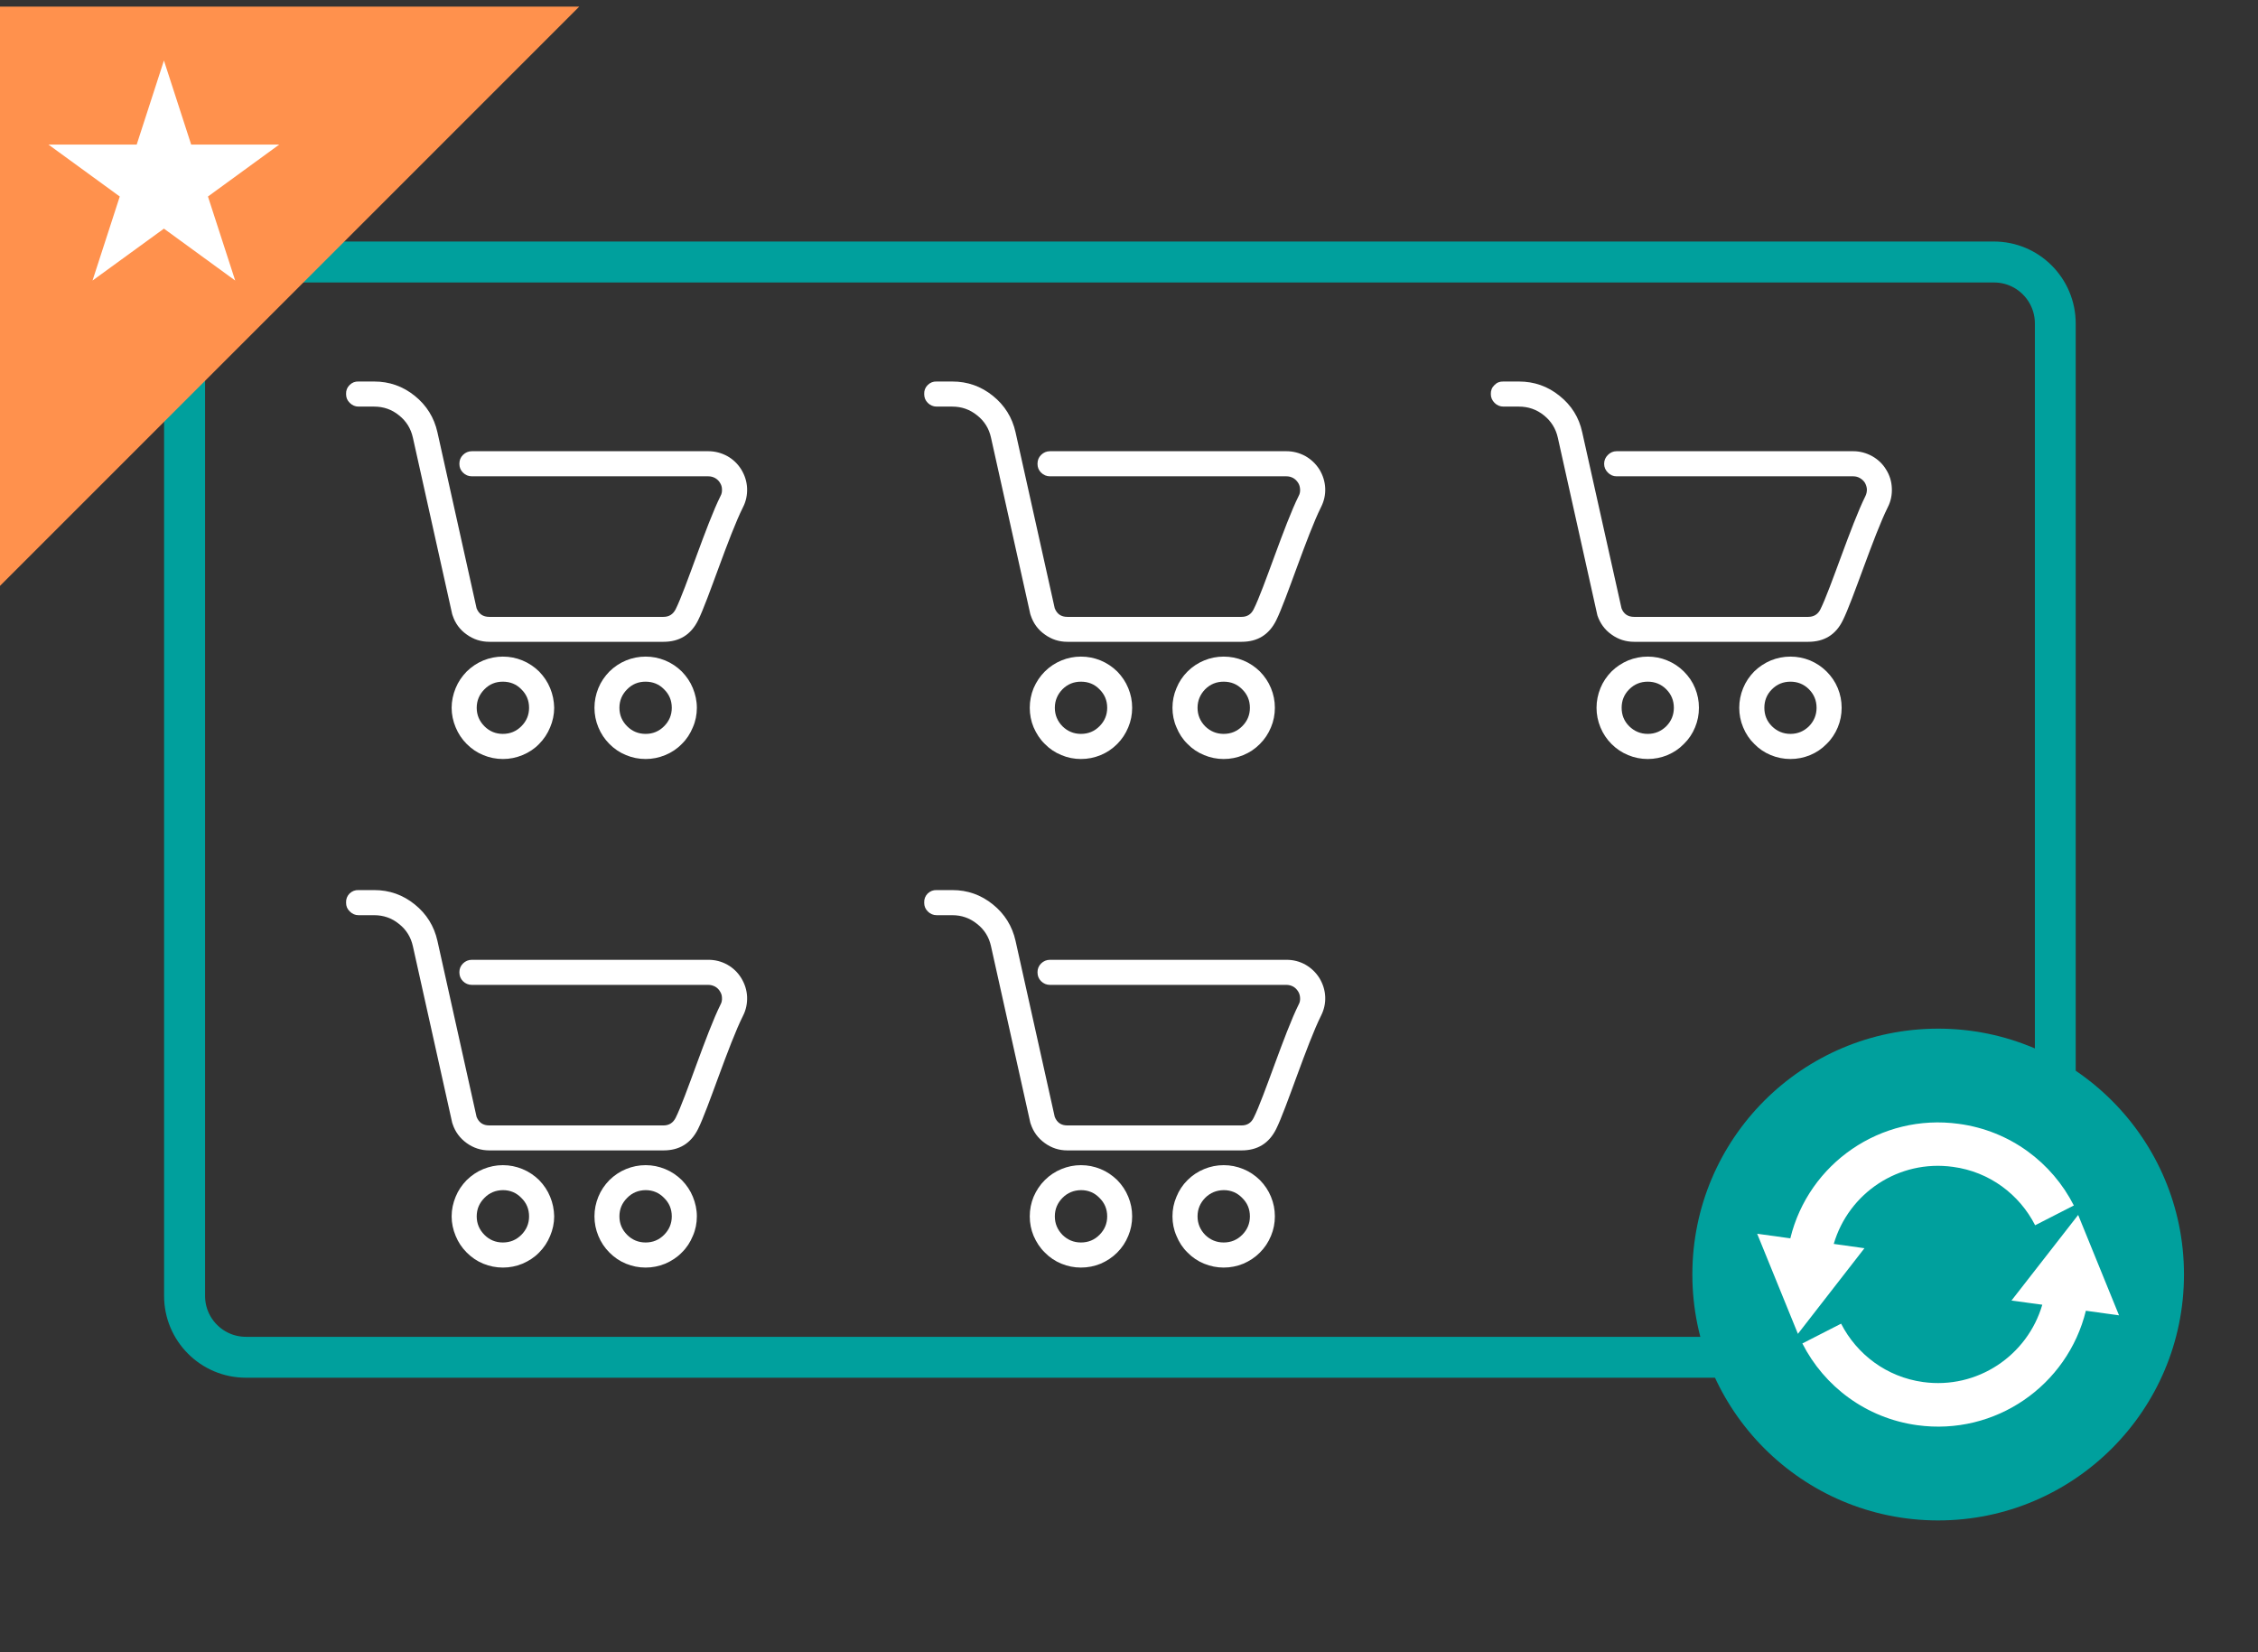 <svg xmlns="http://www.w3.org/2000/svg" xmlns:xlink="http://www.w3.org/1999/xlink" width="82" zoomAndPan="magnify" viewBox="0 0 61.5 45" height="60" preserveAspectRatio="xMidYMid meet" version="1.0"><rect x="0" y="0" width="61.5" height="45" fill="#333333" stroke="none"/><defs><clipPath id="ad3f809eb8"><path d="M 4.469 6.578 L 56.539 6.578 L 56.539 37.543 L 4.469 37.543 Z M 4.469 6.578 " clip-rule="nonzero"/></clipPath><clipPath id="b76ba66ad2"><path d="M 6.699 6.578 L 54.305 6.578 C 55.539 6.578 56.535 7.578 56.535 8.812 L 56.535 35.293 C 56.535 36.523 55.539 37.523 54.305 37.523 L 6.699 37.523 C 5.465 37.523 4.469 36.523 4.469 35.293 L 4.469 8.812 C 4.469 7.578 5.465 6.578 6.699 6.578 Z M 6.699 6.578 " clip-rule="nonzero"/></clipPath><clipPath id="9076dd603c"><path d="M 0 0.18 L 19 0.18 L 19 19 L 0 19 Z M 0 0.18 " clip-rule="nonzero"/></clipPath><clipPath id="5dd2702a97"><path d="M -20.504 0.5 L 0.074 -20.082 L 18.059 -2.102 L -2.523 18.48 Z M -20.504 0.5 " clip-rule="nonzero"/></clipPath><clipPath id="06c43112fa"><path d="M -10.23 -9.777 L 18.027 -2.07 L -2.523 18.48 Z M -10.23 -9.777 " clip-rule="nonzero"/></clipPath><clipPath id="3a54603455"><path d="M 1.32 1.648 L 7.617 1.648 L 7.617 7.641 L 1.32 7.641 Z M 1.32 1.648 " clip-rule="nonzero"/></clipPath><clipPath id="4344c67e47"><path d="M 4.465 1.648 L 5.207 3.938 L 7.605 3.938 L 5.664 5.352 L 6.406 7.641 L 4.465 6.227 L 2.52 7.641 L 3.262 5.352 L 1.32 3.938 L 3.723 3.938 Z M 4.465 1.648 " clip-rule="nonzero"/></clipPath><clipPath id="9cdfb0f50c"><path d="M 9.426 10.289 L 20.586 10.289 L 20.586 18 L 9.426 18 Z M 9.426 10.289 " clip-rule="nonzero"/></clipPath><clipPath id="b8338d8c09"><path d="M 12 17 L 16 17 L 16 20.703 L 12 20.703 Z M 12 17 " clip-rule="nonzero"/></clipPath><clipPath id="585849b5d7"><path d="M 16 17 L 19 17 L 19 20.703 L 16 20.703 Z M 16 17 " clip-rule="nonzero"/></clipPath><clipPath id="ad4c5b68f3"><path d="M 9.426 24.137 L 20.586 24.137 L 20.586 32 L 9.426 32 Z M 9.426 24.137 " clip-rule="nonzero"/></clipPath><clipPath id="54dfc57189"><path d="M 12 31 L 16 31 L 16 34.555 L 12 34.555 Z M 12 31 " clip-rule="nonzero"/></clipPath><clipPath id="c4632e3552"><path d="M 16 31 L 19 31 L 19 34.555 L 16 34.555 Z M 16 31 " clip-rule="nonzero"/></clipPath><clipPath id="142d58a308"><path d="M 25.172 24.137 L 36.328 24.137 L 36.328 32 L 25.172 32 Z M 25.172 24.137 " clip-rule="nonzero"/></clipPath><clipPath id="2668929ce1"><path d="M 28 31 L 31 31 L 31 34.555 L 28 34.555 Z M 28 31 " clip-rule="nonzero"/></clipPath><clipPath id="6f3866a656"><path d="M 31 31 L 35 31 L 35 34.555 L 31 34.555 Z M 31 31 " clip-rule="nonzero"/></clipPath><clipPath id="69ca216133"><path d="M 25.172 10.289 L 36.328 10.289 L 36.328 18 L 25.172 18 Z M 25.172 10.289 " clip-rule="nonzero"/></clipPath><clipPath id="740ba43c99"><path d="M 28 17 L 31 17 L 31 20.703 L 28 20.703 Z M 28 17 " clip-rule="nonzero"/></clipPath><clipPath id="8c4fc0250e"><path d="M 31 17 L 35 17 L 35 20.703 L 31 20.703 Z M 31 17 " clip-rule="nonzero"/></clipPath><clipPath id="1fde570246"><path d="M 40.605 10.289 L 51.766 10.289 L 51.766 18 L 40.605 18 Z M 40.605 10.289 " clip-rule="nonzero"/></clipPath><clipPath id="243a437fee"><path d="M 43 17 L 47 17 L 47 20.703 L 43 20.703 Z M 43 17 " clip-rule="nonzero"/></clipPath><clipPath id="274ae15ed5"><path d="M 47 17 L 51 17 L 51 20.703 L 47 20.703 Z M 47 17 " clip-rule="nonzero"/></clipPath><clipPath id="96ee40bec5"><path d="M 46.094 28.016 L 59.484 28.016 L 59.484 41.41 L 46.094 41.41 Z M 46.094 28.016 " clip-rule="nonzero"/></clipPath><clipPath id="427d359961"><path d="M 52.789 28.016 C 49.09 28.016 46.094 31.016 46.094 34.711 C 46.094 38.41 49.09 41.41 52.789 41.41 C 56.484 41.41 59.484 38.41 59.484 34.711 C 59.484 31.016 56.484 28.016 52.789 28.016 Z M 52.789 28.016 " clip-rule="nonzero"/></clipPath><clipPath id="b86768ad0f"><path d="M 47 30 L 58 30 L 58 39 L 47 39 Z M 47 30 " clip-rule="nonzero"/></clipPath><clipPath id="7d1d12bbfc"><path d="M 52.453 41.094 L 46.602 34.352 L 53.348 28.5 L 59.195 35.242 Z M 52.453 41.094 " clip-rule="nonzero"/></clipPath><clipPath id="80223715bc"><path d="M 52.453 41.094 L 46.602 34.352 L 53.348 28.5 L 59.195 35.242 Z M 52.453 41.094 " clip-rule="nonzero"/></clipPath></defs><g clip-path="url(#ad3f809eb8)"><g clip-path="url(#b76ba66ad2)"><path stroke-linecap="butt" transform="matrix(0.744, 0, 0, 0.744, 4.468, 6.579)" fill="none" stroke-linejoin="miter" d="M 3 -0.002 L 66.99 -0.002 C 68.649 -0.002 69.988 1.342 69.988 3.002 L 69.988 38.596 C 69.988 40.25 68.649 41.594 66.99 41.594 L 3 41.594 C 1.34 41.594 0.002 40.25 0.002 38.596 L 0.002 3.002 C 0.002 1.342 1.34 -0.002 3 -0.002 Z M 3 -0.002 " stroke="#00a09d" stroke-width="3" stroke-opacity="1" stroke-miterlimit="4"/></g></g><g clip-path="url(#9076dd603c)"><g clip-path="url(#5dd2702a97)"><g clip-path="url(#06c43112fa)"><path fill="#ff914d" d="M -20.504 0.5 L 0.074 -20.082 L 18.059 -2.102 L -2.523 18.48 Z M -20.504 0.5 " fill-opacity="1" fill-rule="nonzero"/></g></g></g><g clip-path="url(#3a54603455)"><g clip-path="url(#4344c67e47)"><path fill="#ffffff" d="M 1.32 1.648 L 7.617 1.648 L 7.617 7.641 L 1.32 7.641 Z M 1.32 1.648 " fill-opacity="1" fill-rule="nonzero"/></g></g><g clip-path="url(#9cdfb0f50c)"><path fill="#ffffff" d="M 19.293 12.289 L 12.852 12.289 C 12.758 12.289 12.676 12.324 12.609 12.391 C 12.543 12.457 12.512 12.535 12.512 12.633 C 12.512 12.727 12.543 12.805 12.609 12.871 C 12.676 12.938 12.758 12.973 12.852 12.973 L 19.293 12.973 C 19.359 12.973 19.418 12.988 19.477 13.02 C 19.531 13.051 19.578 13.094 19.609 13.148 C 19.645 13.203 19.664 13.262 19.664 13.328 C 19.668 13.391 19.656 13.453 19.625 13.508 C 19.234 14.293 18.68 16.039 18.402 16.594 C 18.332 16.73 18.223 16.801 18.07 16.801 L 13.328 16.801 C 13.156 16.801 13.043 16.723 12.98 16.566 C 12.98 16.562 11.914 11.773 11.914 11.773 C 11.824 11.371 11.617 11.039 11.297 10.781 C 10.973 10.52 10.605 10.391 10.191 10.391 L 9.766 10.391 C 9.672 10.387 9.59 10.418 9.52 10.488 C 9.453 10.555 9.422 10.637 9.426 10.734 C 9.426 10.828 9.457 10.906 9.527 10.973 C 9.594 11.039 9.672 11.074 9.766 11.074 L 10.191 11.074 C 10.445 11.074 10.672 11.152 10.867 11.312 C 11.066 11.469 11.191 11.672 11.246 11.922 L 12.316 16.727 C 12.32 16.738 12.324 16.75 12.328 16.762 C 12.398 16.977 12.527 17.152 12.711 17.281 C 12.895 17.414 13.102 17.48 13.328 17.48 L 18.07 17.48 C 18.504 17.48 18.816 17.289 19.012 16.898 C 19.289 16.344 19.844 14.598 20.238 13.812 C 20.32 13.652 20.355 13.477 20.348 13.297 C 20.34 13.113 20.285 12.945 20.191 12.789 C 20.094 12.633 19.969 12.512 19.809 12.422 C 19.648 12.336 19.477 12.289 19.293 12.289 Z M 19.293 12.289 " fill-opacity="1" fill-rule="evenodd"/></g><g clip-path="url(#b8338d8c09)"><path fill="#ffffff" d="M 13.695 17.883 C 13.512 17.883 13.336 17.918 13.164 17.988 C 12.992 18.059 12.844 18.16 12.711 18.289 C 12.582 18.422 12.48 18.57 12.41 18.742 C 12.34 18.914 12.301 19.094 12.301 19.277 C 12.301 19.461 12.34 19.641 12.41 19.809 C 12.48 19.98 12.582 20.133 12.711 20.262 C 12.844 20.395 12.992 20.496 13.164 20.566 C 13.336 20.637 13.512 20.672 13.699 20.672 C 13.883 20.672 14.059 20.637 14.23 20.566 C 14.402 20.496 14.555 20.395 14.684 20.262 C 14.812 20.133 14.914 19.98 14.984 19.809 C 15.055 19.641 15.094 19.461 15.094 19.277 C 15.09 19.09 15.055 18.914 14.984 18.742 C 14.914 18.57 14.812 18.422 14.684 18.289 C 14.551 18.16 14.402 18.059 14.23 17.988 C 14.059 17.918 13.883 17.883 13.695 17.883 Z M 13.695 19.988 C 13.5 19.988 13.332 19.918 13.195 19.781 C 13.055 19.641 12.984 19.473 12.984 19.277 C 12.984 19.082 13.055 18.914 13.195 18.773 C 13.332 18.633 13.5 18.566 13.695 18.566 C 13.895 18.566 14.062 18.633 14.199 18.773 C 14.34 18.91 14.41 19.078 14.41 19.277 C 14.41 19.473 14.34 19.641 14.199 19.781 C 14.062 19.918 13.895 19.988 13.695 19.988 Z M 13.695 19.988 " fill-opacity="1" fill-rule="evenodd"/></g><g clip-path="url(#585849b5d7)"><path fill="#ffffff" d="M 17.586 17.883 C 17.398 17.883 17.223 17.918 17.051 17.988 C 16.879 18.059 16.73 18.16 16.598 18.289 C 16.469 18.422 16.367 18.57 16.297 18.742 C 16.227 18.914 16.191 19.094 16.191 19.277 C 16.191 19.461 16.227 19.641 16.297 19.809 C 16.367 19.98 16.469 20.133 16.598 20.262 C 16.73 20.395 16.879 20.496 17.051 20.566 C 17.223 20.637 17.398 20.672 17.586 20.672 C 17.77 20.672 17.945 20.637 18.117 20.566 C 18.289 20.496 18.441 20.395 18.57 20.262 C 18.703 20.133 18.801 19.98 18.871 19.809 C 18.945 19.641 18.98 19.461 18.98 19.277 C 18.98 19.09 18.941 18.914 18.871 18.742 C 18.801 18.57 18.699 18.422 18.57 18.289 C 18.438 18.16 18.289 18.059 18.117 17.988 C 17.945 17.918 17.77 17.883 17.586 17.883 Z M 17.586 19.988 C 17.387 19.988 17.219 19.918 17.082 19.781 C 16.941 19.641 16.871 19.473 16.871 19.277 C 16.871 19.082 16.941 18.914 17.082 18.773 C 17.219 18.633 17.387 18.566 17.582 18.566 C 17.781 18.566 17.949 18.633 18.086 18.773 C 18.227 18.91 18.297 19.078 18.297 19.277 C 18.297 19.473 18.227 19.641 18.086 19.781 C 17.949 19.918 17.781 19.988 17.586 19.988 Z M 17.586 19.988 " fill-opacity="1" fill-rule="evenodd"/></g><g clip-path="url(#ad4c5b68f3)"><path fill="#ffffff" d="M 19.293 26.141 L 12.852 26.141 C 12.758 26.141 12.676 26.176 12.609 26.242 C 12.543 26.309 12.512 26.387 12.512 26.48 C 12.512 26.578 12.543 26.656 12.609 26.723 C 12.676 26.789 12.758 26.824 12.852 26.824 L 19.293 26.824 C 19.359 26.824 19.418 26.84 19.477 26.871 C 19.531 26.902 19.578 26.945 19.609 27 C 19.645 27.055 19.664 27.113 19.664 27.18 C 19.668 27.242 19.656 27.305 19.625 27.359 C 19.234 28.145 18.68 29.891 18.402 30.445 C 18.332 30.582 18.223 30.652 18.07 30.652 L 13.328 30.652 C 13.156 30.652 13.043 30.574 12.98 30.418 C 12.98 30.414 11.914 25.625 11.914 25.625 C 11.824 25.223 11.617 24.891 11.297 24.633 C 10.973 24.371 10.605 24.242 10.191 24.242 L 9.766 24.242 C 9.672 24.238 9.59 24.27 9.52 24.336 C 9.453 24.406 9.422 24.488 9.426 24.586 C 9.426 24.68 9.457 24.758 9.527 24.824 C 9.594 24.891 9.672 24.926 9.766 24.926 L 10.191 24.926 C 10.445 24.926 10.672 25.004 10.867 25.164 C 11.066 25.32 11.191 25.523 11.246 25.773 L 12.316 30.578 C 12.32 30.59 12.324 30.602 12.328 30.613 C 12.398 30.828 12.527 31 12.711 31.133 C 12.895 31.266 13.102 31.332 13.328 31.332 L 18.07 31.332 C 18.504 31.332 18.816 31.141 19.012 30.75 C 19.289 30.195 19.844 28.449 20.238 27.664 C 20.32 27.504 20.355 27.328 20.348 27.148 C 20.34 26.965 20.285 26.797 20.191 26.641 C 20.094 26.484 19.969 26.363 19.809 26.273 C 19.648 26.184 19.477 26.141 19.293 26.141 Z M 19.293 26.141 " fill-opacity="1" fill-rule="evenodd"/></g><g clip-path="url(#54dfc57189)"><path fill="#ffffff" d="M 13.695 31.734 C 13.512 31.734 13.336 31.77 13.164 31.84 C 12.992 31.91 12.844 32.012 12.711 32.141 C 12.582 32.273 12.48 32.422 12.41 32.594 C 12.34 32.766 12.301 32.941 12.301 33.129 C 12.301 33.312 12.34 33.492 12.41 33.66 C 12.48 33.832 12.582 33.984 12.711 34.113 C 12.844 34.246 12.992 34.348 13.164 34.418 C 13.336 34.488 13.512 34.523 13.699 34.523 C 13.883 34.523 14.059 34.488 14.23 34.418 C 14.402 34.344 14.555 34.246 14.684 34.113 C 14.812 33.984 14.914 33.832 14.984 33.66 C 15.055 33.492 15.094 33.312 15.094 33.129 C 15.09 32.941 15.055 32.766 14.984 32.594 C 14.914 32.422 14.812 32.273 14.684 32.141 C 14.551 32.012 14.402 31.91 14.23 31.84 C 14.059 31.77 13.883 31.734 13.695 31.734 Z M 13.695 33.84 C 13.5 33.84 13.332 33.77 13.195 33.633 C 13.055 33.492 12.984 33.324 12.984 33.129 C 12.984 32.93 13.055 32.766 13.195 32.625 C 13.332 32.484 13.5 32.418 13.695 32.414 C 13.895 32.414 14.062 32.484 14.199 32.625 C 14.34 32.762 14.41 32.93 14.41 33.129 C 14.41 33.324 14.34 33.492 14.199 33.633 C 14.062 33.77 13.895 33.84 13.695 33.84 Z M 13.695 33.84 " fill-opacity="1" fill-rule="evenodd"/></g><g clip-path="url(#c4632e3552)"><path fill="#ffffff" d="M 17.586 31.734 C 17.398 31.734 17.223 31.77 17.051 31.84 C 16.879 31.91 16.73 32.012 16.598 32.141 C 16.469 32.273 16.367 32.422 16.297 32.594 C 16.227 32.766 16.191 32.941 16.191 33.129 C 16.191 33.312 16.227 33.492 16.297 33.66 C 16.367 33.832 16.469 33.984 16.598 34.113 C 16.73 34.246 16.879 34.348 17.051 34.418 C 17.223 34.488 17.398 34.523 17.586 34.523 C 17.77 34.523 17.945 34.488 18.117 34.418 C 18.289 34.344 18.441 34.246 18.57 34.113 C 18.703 33.984 18.801 33.832 18.871 33.66 C 18.945 33.492 18.98 33.312 18.98 33.129 C 18.98 32.941 18.941 32.766 18.871 32.594 C 18.801 32.422 18.699 32.273 18.57 32.141 C 18.438 32.012 18.289 31.91 18.117 31.84 C 17.945 31.77 17.77 31.734 17.586 31.734 Z M 17.586 33.84 C 17.387 33.84 17.219 33.77 17.082 33.633 C 16.941 33.492 16.871 33.324 16.871 33.129 C 16.871 32.93 16.941 32.766 17.082 32.625 C 17.219 32.484 17.387 32.418 17.582 32.414 C 17.781 32.414 17.949 32.484 18.086 32.625 C 18.227 32.762 18.297 32.93 18.297 33.129 C 18.297 33.324 18.227 33.492 18.086 33.633 C 17.949 33.77 17.781 33.84 17.586 33.84 Z M 17.586 33.84 " fill-opacity="1" fill-rule="evenodd"/></g><g clip-path="url(#142d58a308)"><path fill="#ffffff" d="M 35.039 26.141 L 28.598 26.141 C 28.504 26.141 28.422 26.176 28.355 26.242 C 28.289 26.309 28.258 26.387 28.258 26.48 C 28.258 26.578 28.289 26.656 28.355 26.723 C 28.422 26.789 28.504 26.824 28.598 26.824 L 35.039 26.824 C 35.105 26.824 35.164 26.84 35.223 26.871 C 35.277 26.902 35.32 26.945 35.355 27 C 35.391 27.055 35.406 27.113 35.41 27.18 C 35.414 27.242 35.402 27.305 35.371 27.359 C 34.98 28.145 34.426 29.891 34.145 30.445 C 34.078 30.582 33.969 30.652 33.816 30.652 L 29.07 30.652 C 28.902 30.652 28.789 30.574 28.727 30.418 C 28.727 30.414 27.66 25.625 27.66 25.625 C 27.57 25.223 27.363 24.891 27.043 24.633 C 26.719 24.371 26.352 24.242 25.938 24.242 L 25.512 24.242 C 25.418 24.238 25.336 24.27 25.266 24.336 C 25.199 24.406 25.168 24.488 25.172 24.586 C 25.172 24.68 25.203 24.758 25.27 24.824 C 25.336 24.891 25.418 24.926 25.512 24.926 L 25.938 24.926 C 26.191 24.926 26.414 25.004 26.613 25.164 C 26.812 25.32 26.938 25.523 26.992 25.773 L 28.062 30.578 C 28.066 30.59 28.07 30.602 28.074 30.613 C 28.145 30.828 28.273 31 28.457 31.133 C 28.641 31.266 28.844 31.332 29.07 31.332 L 33.816 31.332 C 34.25 31.332 34.562 31.141 34.758 30.75 C 35.035 30.195 35.59 28.449 35.98 27.664 C 36.062 27.504 36.102 27.328 36.094 27.148 C 36.086 26.965 36.031 26.797 35.938 26.641 C 35.84 26.484 35.711 26.363 35.555 26.273 C 35.395 26.184 35.223 26.141 35.039 26.141 Z M 35.039 26.141 " fill-opacity="1" fill-rule="evenodd"/></g><g clip-path="url(#2668929ce1)"><path fill="#ffffff" d="M 29.441 31.734 C 29.258 31.734 29.078 31.77 28.91 31.84 C 28.738 31.91 28.586 32.012 28.457 32.141 C 28.324 32.273 28.227 32.422 28.152 32.594 C 28.082 32.766 28.047 32.941 28.047 33.129 C 28.047 33.312 28.082 33.492 28.152 33.66 C 28.227 33.832 28.324 33.984 28.457 34.113 C 28.586 34.246 28.738 34.348 28.91 34.418 C 29.078 34.488 29.258 34.523 29.441 34.523 C 29.629 34.523 29.805 34.488 29.977 34.418 C 30.148 34.344 30.297 34.246 30.43 34.113 C 30.559 33.984 30.66 33.832 30.73 33.66 C 30.801 33.492 30.836 33.312 30.836 33.129 C 30.836 32.941 30.801 32.766 30.73 32.594 C 30.66 32.422 30.559 32.273 30.43 32.141 C 30.297 32.012 30.148 31.91 29.977 31.84 C 29.805 31.77 29.629 31.734 29.441 31.734 Z M 29.441 33.84 C 29.246 33.84 29.078 33.77 28.938 33.633 C 28.801 33.492 28.73 33.324 28.73 33.129 C 28.73 32.93 28.801 32.766 28.938 32.625 C 29.078 32.484 29.246 32.418 29.441 32.414 C 29.641 32.414 29.809 32.484 29.945 32.625 C 30.086 32.762 30.156 32.93 30.156 33.129 C 30.156 33.324 30.086 33.492 29.945 33.633 C 29.809 33.77 29.641 33.84 29.441 33.84 Z M 29.441 33.84 " fill-opacity="1" fill-rule="evenodd"/></g><g clip-path="url(#6f3866a656)"><path fill="#ffffff" d="M 33.328 31.734 C 33.145 31.734 32.965 31.77 32.797 31.84 C 32.625 31.91 32.473 32.012 32.344 32.141 C 32.211 32.273 32.113 32.422 32.043 32.594 C 31.969 32.766 31.934 32.941 31.934 33.129 C 31.934 33.312 31.969 33.492 32.043 33.66 C 32.113 33.832 32.211 33.984 32.344 34.113 C 32.473 34.246 32.625 34.348 32.797 34.418 C 32.969 34.488 33.145 34.523 33.328 34.523 C 33.516 34.523 33.691 34.488 33.863 34.418 C 34.035 34.344 34.184 34.246 34.316 34.113 C 34.445 33.984 34.547 33.832 34.617 33.66 C 34.688 33.492 34.723 33.312 34.723 33.129 C 34.723 32.941 34.688 32.766 34.617 32.594 C 34.547 32.422 34.445 32.273 34.316 32.141 C 34.184 32.012 34.035 31.91 33.863 31.84 C 33.691 31.77 33.516 31.734 33.328 31.734 Z M 33.328 33.84 C 33.133 33.84 32.965 33.77 32.824 33.633 C 32.688 33.492 32.617 33.324 32.617 33.129 C 32.617 32.93 32.688 32.766 32.824 32.625 C 32.965 32.484 33.133 32.418 33.328 32.414 C 33.527 32.414 33.695 32.484 33.832 32.625 C 33.973 32.762 34.043 32.93 34.043 33.129 C 34.043 33.324 33.973 33.492 33.832 33.633 C 33.695 33.77 33.527 33.84 33.328 33.84 Z M 33.328 33.84 " fill-opacity="1" fill-rule="evenodd"/></g><g clip-path="url(#69ca216133)"><path fill="#ffffff" d="M 35.039 12.289 L 28.598 12.289 C 28.504 12.289 28.422 12.324 28.355 12.391 C 28.289 12.457 28.258 12.535 28.258 12.633 C 28.258 12.727 28.289 12.805 28.355 12.871 C 28.422 12.938 28.504 12.973 28.598 12.973 L 35.039 12.973 C 35.105 12.973 35.164 12.988 35.223 13.02 C 35.277 13.051 35.32 13.094 35.355 13.148 C 35.391 13.203 35.406 13.262 35.41 13.328 C 35.414 13.391 35.402 13.453 35.371 13.508 C 34.98 14.293 34.426 16.039 34.145 16.594 C 34.078 16.73 33.969 16.801 33.816 16.801 L 29.07 16.801 C 28.902 16.801 28.789 16.723 28.727 16.566 C 28.727 16.562 27.66 11.773 27.66 11.773 C 27.57 11.371 27.363 11.039 27.043 10.781 C 26.719 10.52 26.352 10.391 25.938 10.391 L 25.512 10.391 C 25.418 10.387 25.336 10.418 25.266 10.488 C 25.199 10.555 25.168 10.637 25.172 10.734 C 25.172 10.828 25.203 10.906 25.27 10.973 C 25.336 11.039 25.418 11.074 25.512 11.074 L 25.938 11.074 C 26.191 11.074 26.414 11.152 26.613 11.312 C 26.812 11.469 26.938 11.672 26.992 11.922 L 28.062 16.727 C 28.066 16.738 28.07 16.75 28.074 16.762 C 28.145 16.977 28.273 17.152 28.457 17.281 C 28.641 17.414 28.844 17.48 29.07 17.48 L 33.816 17.48 C 34.25 17.48 34.562 17.289 34.758 16.898 C 35.035 16.344 35.59 14.598 35.98 13.812 C 36.062 13.652 36.102 13.477 36.094 13.297 C 36.086 13.113 36.031 12.945 35.938 12.789 C 35.84 12.633 35.711 12.512 35.555 12.422 C 35.395 12.336 35.223 12.289 35.039 12.289 Z M 35.039 12.289 " fill-opacity="1" fill-rule="evenodd"/></g><g clip-path="url(#740ba43c99)"><path fill="#ffffff" d="M 29.441 17.883 C 29.258 17.883 29.078 17.918 28.91 17.988 C 28.738 18.059 28.586 18.16 28.457 18.289 C 28.324 18.422 28.227 18.57 28.152 18.742 C 28.082 18.914 28.047 19.094 28.047 19.277 C 28.047 19.461 28.082 19.641 28.152 19.809 C 28.227 19.98 28.324 20.133 28.457 20.262 C 28.586 20.395 28.738 20.496 28.91 20.566 C 29.078 20.637 29.258 20.672 29.441 20.672 C 29.629 20.672 29.805 20.637 29.977 20.566 C 30.148 20.496 30.297 20.395 30.43 20.262 C 30.559 20.133 30.66 19.98 30.73 19.809 C 30.801 19.641 30.836 19.461 30.836 19.277 C 30.836 19.09 30.801 18.914 30.73 18.742 C 30.66 18.57 30.559 18.422 30.43 18.289 C 30.297 18.16 30.148 18.059 29.977 17.988 C 29.805 17.918 29.629 17.883 29.441 17.883 Z M 29.441 19.988 C 29.246 19.988 29.078 19.918 28.938 19.781 C 28.801 19.641 28.73 19.473 28.73 19.277 C 28.73 19.082 28.801 18.914 28.938 18.773 C 29.078 18.633 29.246 18.566 29.441 18.566 C 29.641 18.566 29.809 18.633 29.945 18.773 C 30.086 18.91 30.156 19.078 30.156 19.277 C 30.156 19.473 30.086 19.641 29.945 19.781 C 29.809 19.918 29.641 19.988 29.441 19.988 Z M 29.441 19.988 " fill-opacity="1" fill-rule="evenodd"/></g><g clip-path="url(#8c4fc0250e)"><path fill="#ffffff" d="M 33.328 17.883 C 33.145 17.883 32.965 17.918 32.797 17.988 C 32.625 18.059 32.473 18.16 32.344 18.289 C 32.211 18.422 32.113 18.57 32.043 18.742 C 31.969 18.914 31.934 19.094 31.934 19.277 C 31.934 19.461 31.969 19.641 32.043 19.809 C 32.113 19.98 32.211 20.133 32.344 20.262 C 32.473 20.395 32.625 20.496 32.797 20.566 C 32.969 20.637 33.145 20.672 33.328 20.672 C 33.516 20.672 33.691 20.637 33.863 20.566 C 34.035 20.496 34.184 20.395 34.316 20.262 C 34.445 20.133 34.547 19.98 34.617 19.809 C 34.688 19.641 34.723 19.461 34.723 19.277 C 34.723 19.09 34.688 18.914 34.617 18.742 C 34.547 18.57 34.445 18.422 34.316 18.289 C 34.184 18.16 34.035 18.059 33.863 17.988 C 33.691 17.918 33.516 17.883 33.328 17.883 Z M 33.328 19.988 C 33.133 19.988 32.965 19.918 32.824 19.781 C 32.688 19.641 32.617 19.473 32.617 19.277 C 32.617 19.082 32.688 18.914 32.824 18.773 C 32.965 18.633 33.133 18.566 33.328 18.566 C 33.527 18.566 33.695 18.633 33.832 18.773 C 33.973 18.91 34.043 19.078 34.043 19.277 C 34.043 19.473 33.973 19.641 33.832 19.781 C 33.695 19.918 33.527 19.988 33.328 19.988 Z M 33.328 19.988 " fill-opacity="1" fill-rule="evenodd"/></g><g clip-path="url(#1fde570246)"><path fill="#ffffff" d="M 50.477 12.289 L 44.031 12.289 C 43.938 12.289 43.859 12.324 43.793 12.391 C 43.727 12.457 43.691 12.535 43.691 12.633 C 43.691 12.727 43.727 12.805 43.793 12.871 C 43.859 12.938 43.938 12.973 44.031 12.973 L 50.477 12.973 C 50.539 12.973 50.602 12.988 50.656 13.02 C 50.711 13.051 50.758 13.094 50.793 13.148 C 50.824 13.203 50.844 13.262 50.848 13.328 C 50.848 13.391 50.836 13.453 50.809 13.508 C 50.418 14.293 49.859 16.039 49.582 16.594 C 49.516 16.73 49.402 16.801 49.25 16.801 L 44.508 16.801 C 44.34 16.801 44.223 16.723 44.164 16.566 C 44.164 16.562 43.094 11.773 43.094 11.773 C 43.008 11.371 42.801 11.039 42.477 10.781 C 42.156 10.52 41.785 10.391 41.371 10.391 L 40.949 10.391 C 40.852 10.387 40.77 10.418 40.703 10.488 C 40.633 10.555 40.602 10.637 40.605 10.734 C 40.605 10.828 40.641 10.906 40.707 10.973 C 40.773 11.039 40.855 11.074 40.949 11.074 L 41.371 11.074 C 41.625 11.074 41.852 11.152 42.051 11.312 C 42.246 11.469 42.375 11.672 42.43 11.922 L 43.5 16.727 C 43.5 16.738 43.504 16.75 43.508 16.762 C 43.582 16.977 43.707 17.152 43.891 17.281 C 44.074 17.414 44.281 17.48 44.508 17.48 L 49.25 17.48 C 49.684 17.48 50 17.289 50.191 16.898 C 50.469 16.344 51.027 14.598 51.418 13.812 C 51.5 13.652 51.535 13.477 51.527 13.297 C 51.52 13.113 51.469 12.945 51.371 12.789 C 51.277 12.633 51.148 12.512 50.988 12.422 C 50.828 12.336 50.66 12.289 50.477 12.289 Z M 50.477 12.289 " fill-opacity="1" fill-rule="evenodd"/></g><g clip-path="url(#243a437fee)"><path fill="#ffffff" d="M 44.879 17.883 C 44.695 17.883 44.516 17.918 44.344 17.988 C 44.176 18.059 44.023 18.16 43.891 18.289 C 43.762 18.422 43.66 18.57 43.59 18.742 C 43.52 18.914 43.484 19.094 43.484 19.277 C 43.484 19.461 43.52 19.641 43.59 19.809 C 43.66 19.98 43.762 20.133 43.891 20.262 C 44.023 20.395 44.176 20.496 44.344 20.566 C 44.516 20.637 44.695 20.672 44.879 20.672 C 45.062 20.672 45.242 20.637 45.414 20.566 C 45.582 20.496 45.734 20.395 45.863 20.262 C 45.996 20.133 46.098 19.98 46.168 19.809 C 46.238 19.641 46.273 19.461 46.273 19.277 C 46.273 19.09 46.238 18.914 46.168 18.742 C 46.098 18.57 45.996 18.422 45.863 18.289 C 45.734 18.16 45.582 18.059 45.41 17.988 C 45.242 17.918 45.062 17.883 44.879 17.883 Z M 44.879 19.988 C 44.684 19.988 44.516 19.918 44.375 19.781 C 44.234 19.641 44.168 19.473 44.168 19.277 C 44.168 19.082 44.234 18.914 44.375 18.773 C 44.516 18.633 44.684 18.566 44.879 18.566 C 45.074 18.566 45.242 18.633 45.383 18.773 C 45.52 18.91 45.59 19.078 45.59 19.277 C 45.59 19.473 45.52 19.641 45.383 19.781 C 45.242 19.918 45.074 19.988 44.879 19.988 Z M 44.879 19.988 " fill-opacity="1" fill-rule="evenodd"/></g><g clip-path="url(#274ae15ed5)"><path fill="#ffffff" d="M 48.766 17.883 C 48.582 17.883 48.402 17.918 48.23 17.988 C 48.062 18.059 47.91 18.16 47.777 18.289 C 47.648 18.422 47.547 18.57 47.477 18.742 C 47.406 18.914 47.371 19.094 47.371 19.277 C 47.371 19.461 47.406 19.641 47.477 19.809 C 47.547 19.98 47.648 20.133 47.781 20.262 C 47.91 20.395 48.062 20.496 48.23 20.566 C 48.402 20.637 48.582 20.672 48.766 20.672 C 48.949 20.672 49.129 20.637 49.301 20.566 C 49.469 20.496 49.621 20.395 49.75 20.262 C 49.883 20.133 49.984 19.98 50.055 19.809 C 50.125 19.641 50.16 19.461 50.16 19.277 C 50.16 19.09 50.125 18.914 50.055 18.742 C 49.984 18.57 49.883 18.422 49.75 18.289 C 49.621 18.16 49.469 18.059 49.301 17.988 C 49.129 17.918 48.949 17.883 48.766 17.883 Z M 48.766 19.988 C 48.57 19.988 48.402 19.918 48.262 19.781 C 48.121 19.641 48.055 19.473 48.055 19.277 C 48.055 19.082 48.121 18.914 48.262 18.773 C 48.402 18.633 48.57 18.566 48.766 18.566 C 48.961 18.566 49.129 18.633 49.27 18.773 C 49.406 18.91 49.477 19.078 49.477 19.277 C 49.477 19.473 49.406 19.641 49.27 19.781 C 49.129 19.918 48.961 19.988 48.766 19.988 Z M 48.766 19.988 " fill-opacity="1" fill-rule="evenodd"/></g><g clip-path="url(#96ee40bec5)"><g clip-path="url(#427d359961)"><path fill="#00a09d" d="M 46.094 28.016 L 59.484 28.016 L 59.484 41.41 L 46.094 41.41 Z M 46.094 28.016 " fill-opacity="1" fill-rule="nonzero"/></g></g><g clip-path="url(#b86768ad0f)"><g clip-path="url(#7d1d12bbfc)"><g clip-path="url(#80223715bc)"><path fill="#ffffff" d="M 48.969 36.328 L 50.781 33.996 L 49.945 33.879 C 50.352 32.492 51.715 31.574 53.195 31.781 C 54.191 31.914 55.004 32.535 55.43 33.371 L 56.484 32.832 C 55.891 31.664 54.75 30.797 53.352 30.609 C 51.227 30.316 49.258 31.688 48.762 33.727 L 47.859 33.602 Z M 55.625 35.535 C 55.219 36.922 53.855 37.844 52.379 37.641 C 51.383 37.504 50.574 36.887 50.145 36.051 L 49.09 36.59 C 49.684 37.758 50.824 38.625 52.219 38.816 C 54.344 39.109 56.312 37.738 56.812 35.699 L 57.715 35.824 L 56.602 33.09 L 54.785 35.422 Z M 55.625 35.535 " fill-opacity="1" fill-rule="nonzero"/></g></g></g></svg>